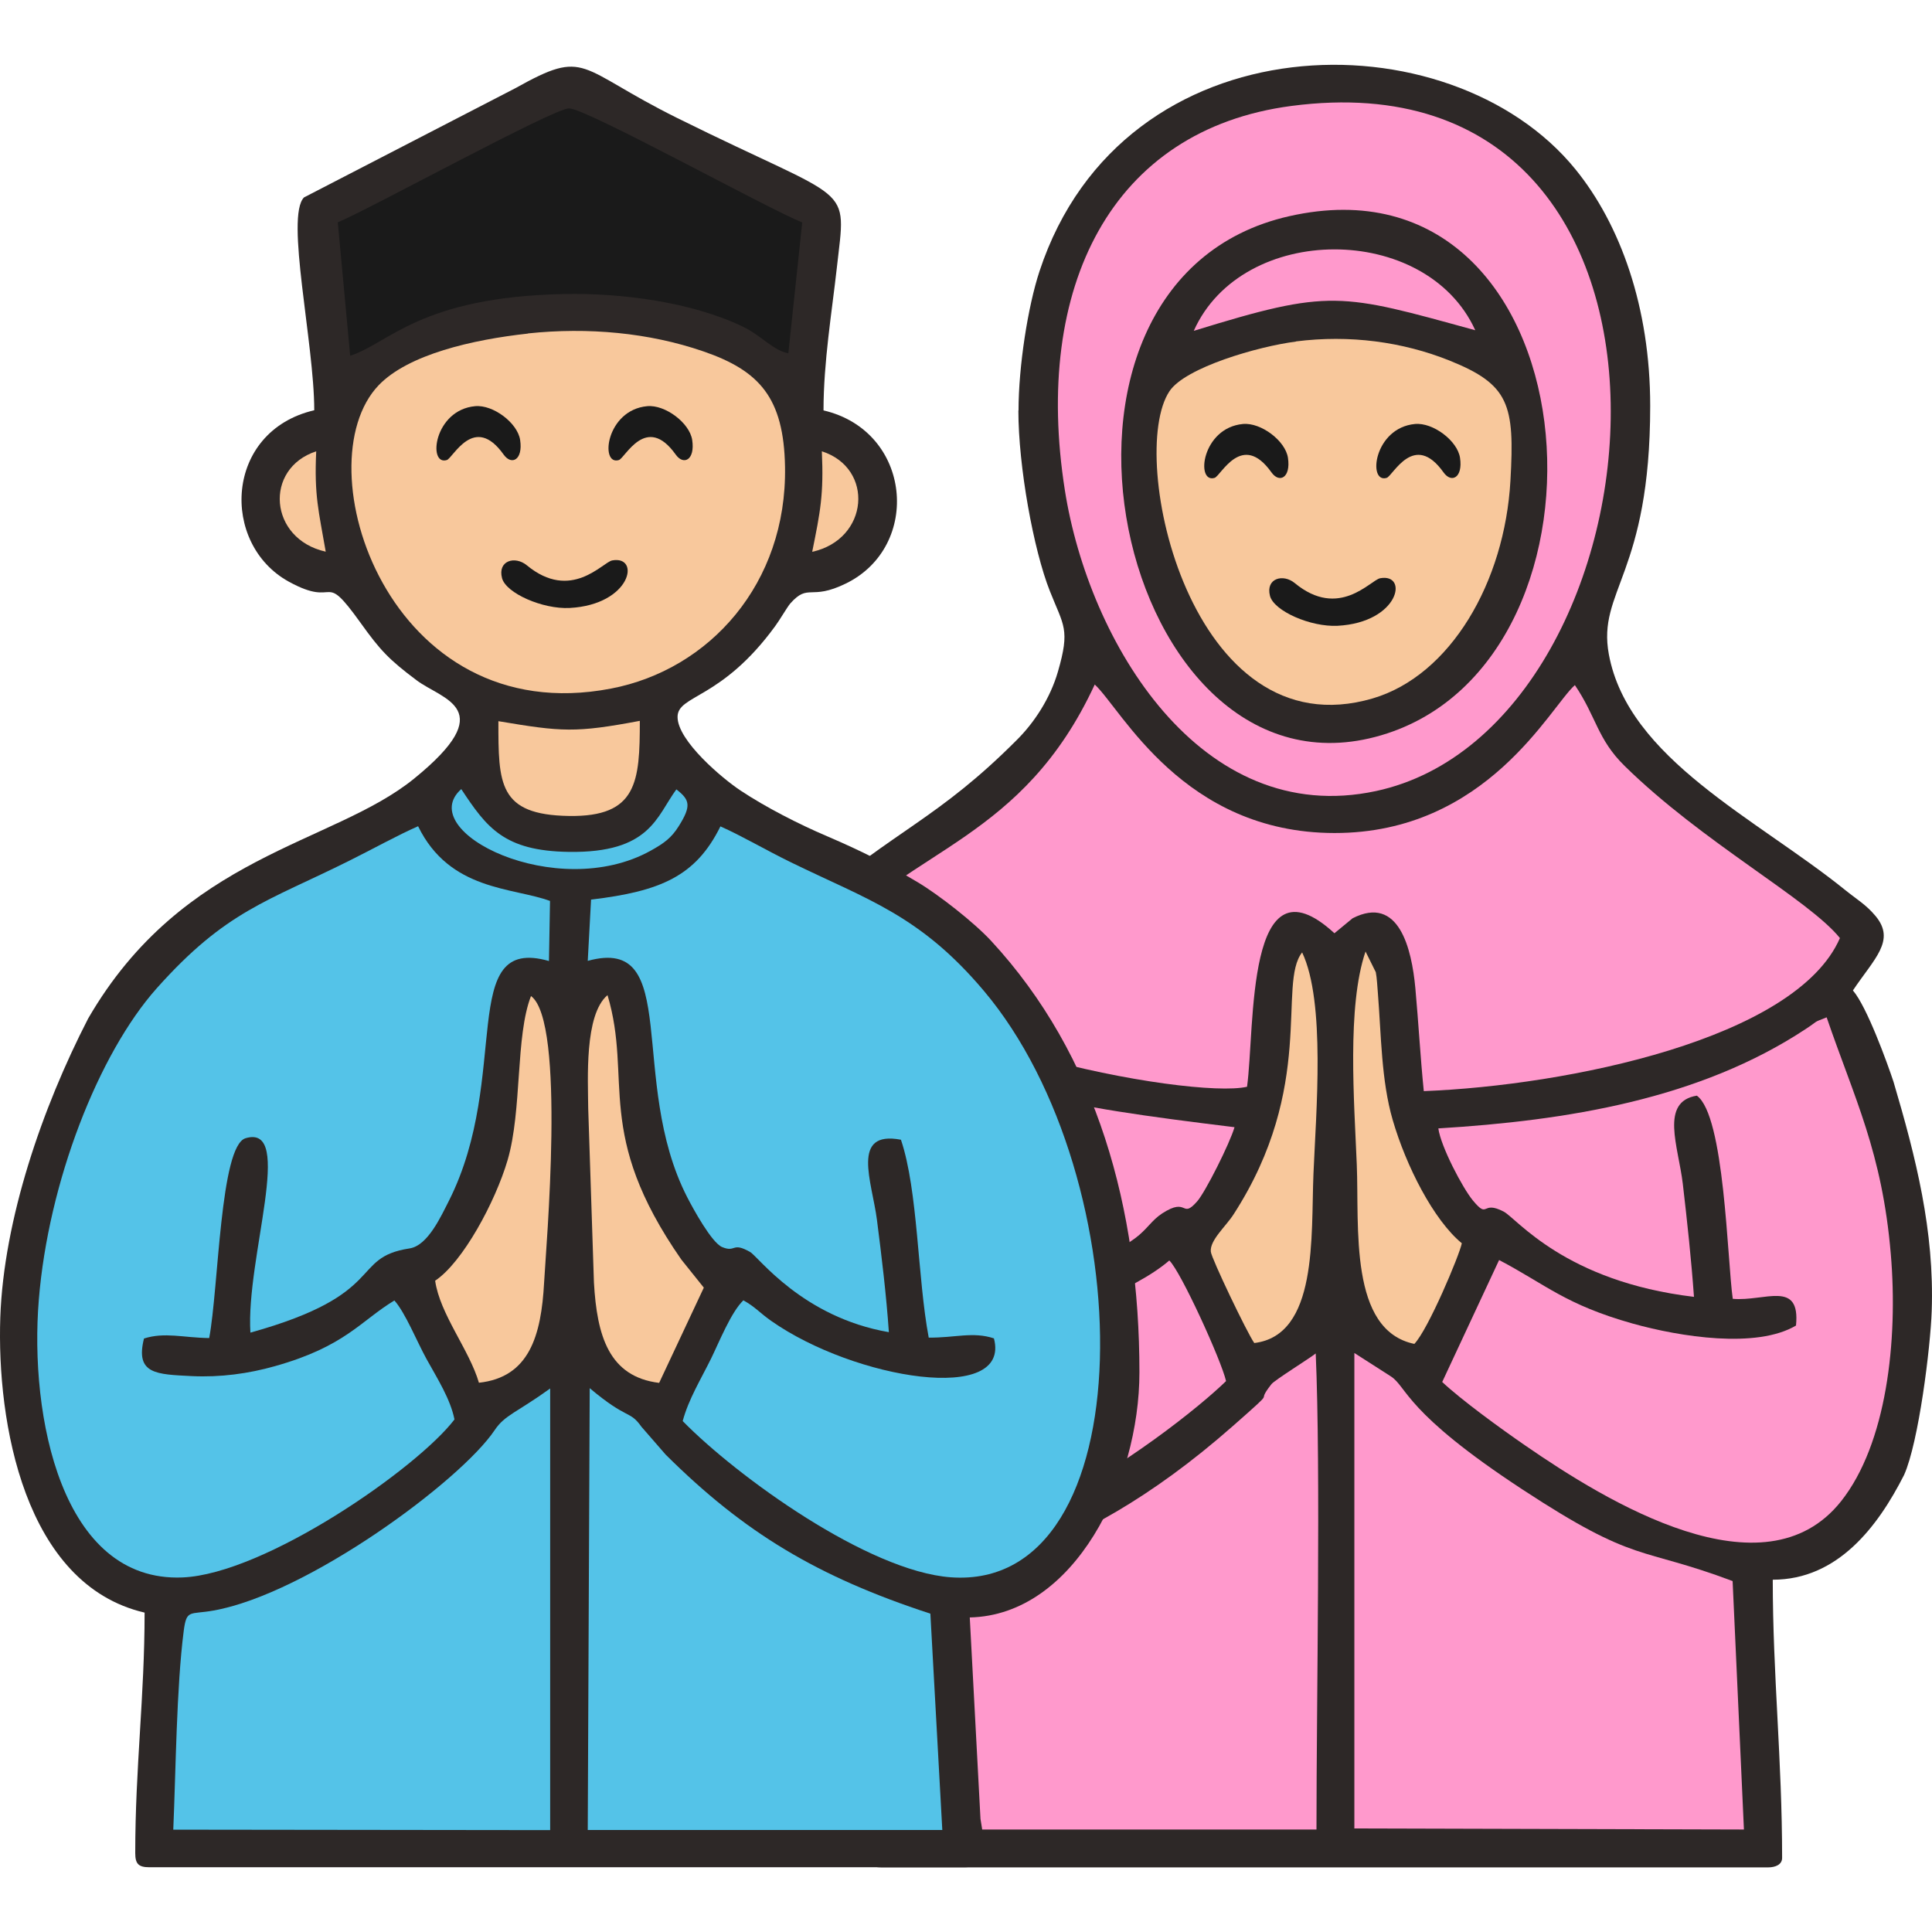 <?xml version="1.0" encoding="UTF-8"?>
<svg id="Layer_1" data-name="Layer 1" xmlns="http://www.w3.org/2000/svg" viewBox="0 0 128 128">
  <defs>
    <style>
      .cls-1 {
        fill: #2d2827;
      }

      .cls-1, .cls-2, .cls-3, .cls-4, .cls-5 {
        fill-rule: evenodd;
      }

      .cls-2 {
        fill: #1a1a1a;
      }

      .cls-3 {
        fill: #f9c;
      }

      .cls-4 {
        fill: #54c3e8;
      }

      .cls-5 {
        fill: #f8c89c;
      }
    </style>
  </defs>
  <g id="Layer_1-2" data-name="Layer_1">
    <path class="cls-1" d="m67.47,27.2c0,3.69,1,9.23,2.09,11.97.91,2.3,1.35,2.5.53,5.33-.51,1.77-1.57,3.37-2.69,4.49-5.24,5.27-8.16,6.02-13.6,10.76-2.6,2.27-2.04,2.15.24,5.55-.56,2.4-5,9.44-5,19.68v3.75c0,6.35,3.48,15.15,9.06,15.62,0,6.29-.63,11.83-.63,18.43,0,.72.22.94.94.94h58.72c.51,0,.94-.19.94-.63,0-6.51-.62-12.13-.62-18.43,4.31,0,6.97-3.53,8.7-6.94.97-2.16,1.75-8.47,1.83-10.85.19-5.31-1.05-10.2-2.53-15.2-.42-1.27-1.77-4.99-2.69-6.05,1.41-2.11,2.85-3.3,1.51-4.92-.64-.77-1.24-1.1-2.03-1.74-5.86-4.73-14.37-8.68-15.65-15.61-.78-4.22,2.74-5.29,2.74-16.46,0-6.54-1.98-12.01-4.95-15.67-8.31-10.24-29.98-10.03-35.51,6.75-.77,2.33-1.39,6.31-1.39,9.23h0Z"/>
    <path class="cls-3" d="m85.55,7.02c-11.92,1.57-17.12,11.99-15,25.46,1.58,10.05,8.99,22.42,20.61,19.93,19.71-4.22,23.63-49.24-5.61-45.39h0Z"/>
    <path class="cls-3" d="m55.06,62.14c2.76,6.85,23.88,10.72,27.56,9.86.54-3.91-.11-15.59,5.79-10.17l1.2-.99c3.08-1.58,3.92,2.04,4.16,4.62.21,2.3.33,4.55.56,6.83,9.51-.37,24.66-3.45,27.57-10.14-2.07-2.57-9.1-6.33-14.27-11.41-1.81-1.78-1.86-3.24-3.29-5.35-1.62,1.42-5.83,9.81-15.93,9.8-10.02-.01-14.09-8.18-15.88-9.84-4.76,10.29-12.18,10.84-17.47,16.8h0Z"/>
    <path class="cls-1" d="m85.43,14.32c-19.13,4.3-11.34,39.55,6.09,34.39,16.72-4.94,14.11-38.94-6.09-34.39Z"/>
    <path class="cls-3" d="m81.23,91.5c-.31-1.36-2.99-7.25-3.76-7.99-4.55,3.93-20.7,8.07-19.45,2.58,1.41-.44,2.41-.04,4.08.03.57-3.62.63-10.73,1.85-13.39,1.18-.2,1-.2,1.94.3l-1.24,12.85c3.57-.25,8.3-2.18,10.55-3.84.81-.6,1.08-1.18,1.8-1.65,1.73-1.12,1.25.41,2.31-.79.55-.62,2.17-3.85,2.48-4.92-11.81-1.45-16.77-2.28-25.56-7.4-3.01,3.04-7.89,22.4-1.48,31.95,5.94,8.86,23.12-4.44,26.49-7.74h0Z"/>
    <path class="cls-3" d="m95.29,74.74c.16,1.22,1.62,3.98,2.29,4.79,1.07,1.29.54-.04,2.04.74.88.46,4.05,4.63,12.61,5.65-.18-2.51-.45-5-.74-7.49-.29-2.46-1.54-5.44.93-5.84,1.84,1.32,2.01,10.86,2.38,13.46,2.12.19,4.49-1.28,4.19,1.77-2.61,1.55-7.67.75-10.82-.13-4.47-1.26-5.73-2.57-8.85-4.21l-3.77,8.08c1.29,1.21,3.88,3.09,5.49,4.2,5.43,3.75,15.83,10.12,20.93,3.71,3.02-3.8,3.79-10.64,3.3-16.39-.57-6.75-2.41-10.3-4.25-15.68-.98.39-.47.17-1.35.75-7.08,4.69-15.87,6.09-24.38,6.61h0Z"/>
    <path class="cls-3" d="m60.85,104.91l-.88,16.3h27.25c0-8.55.29-23.77-.05-31.54-.41.33-2.7,1.75-2.93,2.03-1.22,1.55.65-.05-2.55,2.77-11.13,9.81-18.78,9.52-20.84,10.44h0Z"/>
    <path class="cls-3" d="m89.71,121.14l25.83.07-.75-16.46c-6.23-2.34-6.32-1.08-13.91-6.06-7.83-5.13-7.64-6.79-8.73-7.5l-2.42-1.55v31.49h-.01Z"/>
    <path class="cls-5" d="m85.86,22.63c-2.51.32-7.34,1.72-8.38,3.29-2.85,4.28,1.37,23.91,13.47,20.35,5.15-1.52,8.74-7.7,9.12-14.42.29-5.06-.08-6.37-4.03-7.96-3.12-1.25-6.63-1.72-10.18-1.27h0Z"/>
    <path class="cls-5" d="m93.71,89.03c.91-.95,2.97-5.84,3.14-6.66-1.87-1.54-3.69-5.11-4.58-8.17-.76-2.61-.76-5.63-.98-8.38-.03-.37-.07-1.08-.14-1.41l-.68-1.37c-1.24,3.64-.75,9.94-.58,14.11.17,4.13-.54,11,3.83,11.89h0Z"/>
    <path class="cls-5" d="m83.09,88.98c4.24-.5,3.76-7.09,3.93-11.21.17-4.08.81-11.39-.75-14.67-1.65,2.08.94,8.87-4.54,17.35-.51.8-1.59,1.72-1.51,2.48.04.44,2.41,5.39,2.88,6.05Z"/>
    <path class="cls-3" d="m79.09,21.92c9.07-2.8,9.7-2.5,18.65-.04-3.25-7.15-15.44-7.15-18.65.04h0Z"/>
    <path class="cls-2" d="m84.14,39.48c.26,1,2.69,2.07,4.48,1.98,4.09-.22,4.72-3.5,2.82-3.15-.64.12-2.72,2.75-5.66.32-.78-.64-1.94-.31-1.64.85h0Z"/>
    <path class="cls-2" d="m96.73,30.33c-.17-1.13-1.79-2.35-2.98-2.24-2.73.25-3.15,3.96-1.88,3.57.42-.13,1.81-3.12,3.77-.36.52.73,1.29.36,1.09-.97h0Z"/>
    <path class="cls-2" d="m85.33,30.33c-.17-1.13-1.79-2.35-2.98-2.24-2.73.25-3.15,3.96-1.88,3.57.42-.13,1.81-3.12,3.77-.36.52.73,1.29.36,1.09-.97h0Z"/>
  </g>
  <g id="Layer_1-3" data-name="Layer_1">
    <path class="cls-1" d="m9.58,106.84c0,5.58-.62,10.24-.62,15.93,0,.72.22.94.94.94h54.03c1.74,0,1.19-2.13,1.03-3.2l-.71-13.35c6.93-.15,11.24-8.95,11.24-16.24,0-10.85-2.81-21-9.83-28.59-1.14-1.23-3.47-3.05-4.86-3.88-2.07-1.23-3.61-2.02-6.01-3.05-1.88-.8-4.08-1.93-5.72-3.02-1.21-.8-4.18-3.3-4.18-4.88,0-1.48,2.9-1.12,6.47-6.02.31-.42.8-1.27,1-1.5,1.22-1.37,1.31-.16,3.68-1.32,5.04-2.46,4.38-10.1-1.48-11.47,0-3.21.56-6.56.88-9.43.64-5.75,1.17-4.12-10.57-9.94-6.69-3.32-5.94-4.65-10.72-1.98l-14.01,7.24c-1.25,1.27.68,9.65.68,14.1-5.96,1.39-6.24,8.86-1.68,11.36,3.32,1.82,2.15-.9,4.76,2.74,1.29,1.8,1.86,2.41,3.7,3.79,1.73,1.3,5.57,1.86-.17,6.52-5.38,4.37-15.29,5.01-21.59,15.89C2.78,73.42.25,80.81.02,87.27c-.24,6.94,1.58,17.71,9.56,19.57h0Z"/>
    <path class="cls-4" d="m30.11,94.04c-.27-1.35-1.13-2.7-1.85-4-.65-1.18-1.4-3.06-2.13-3.88-2.24,1.35-3.25,3.04-7.91,4.35-1.76.5-3.62.75-5.52.66-2.31-.12-3.76-.11-3.16-2.49,1.37-.44,2.63-.05,4.32-.03.63-3.36.72-12.73,2.41-13.24,3.29-.99.01,7.96.32,12.88,9.17-2.55,6.55-4.97,10.55-5.58,1.22-.19,2.09-2.16,2.61-3.17,4.16-8.28.5-17.62,6.62-15.87l.07-3.98c-2.47-.91-6.65-.66-8.74-4.95-1.35.59-3.04,1.53-4.55,2.28-5.45,2.72-8.17,3.3-12.77,8.46-3.86,4.34-7.18,12.84-7.81,20.65-.62,7.63,1.47,18.71,9.52,18.38,5.47-.23,15.55-7.22,18.03-10.48h0Z"/>
    <path class="cls-4" d="m39.16,59.59l-.22,4.07c6.28-1.73,2.62,7.92,6.59,15.66.39.76,1.62,3.01,2.31,3.3.93.39.64-.37,1.86.33.56.33,3.46,4.32,9.19,5.31-.17-2.46-.48-5.03-.79-7.44-.32-2.51-1.77-5.95,1.59-5.31,1.14,3.38,1.09,9.12,1.84,13.11,1.74.02,2.92-.41,4.32.05,1.16,4.4-9.22,2.73-14.76-1.16-.78-.55-1.06-.93-1.84-1.36-.82.79-1.61,2.78-2.14,3.86-.69,1.4-1.49,2.69-1.88,4.14,3.63,3.7,12.29,9.95,17.76,10.35,12.92.94,12.7-26.42,2.18-38.87-4.22-5-7.71-6.03-12.75-8.49-1.74-.85-3.23-1.74-4.69-2.39-1.63,3.3-3.96,4.3-8.56,4.85h0Z"/>
    <path class="cls-5" d="m34.98,22.1c-3.67.4-7.93,1.38-9.89,3.42-5.05,5.27.61,22.94,15.39,20.1,6.53-1.25,11.66-6.96,11.53-14.69-.08-4.58-1.69-6.37-5.41-7.65-3.6-1.24-7.64-1.61-11.62-1.19h0Z"/>
    <path class="cls-4" d="m11.48,121.22l24.97.03v-29.26c-2.2,1.59-3,1.75-3.67,2.75-2.26,3.38-12.41,10.85-18.62,11.96-1.6.29-1.8-.11-1.99,1.37-.48,3.73-.52,9.25-.69,13.14h0Z"/>
    <path class="cls-4" d="m38.94,121.24h23.49s-.79-14.33-.79-14.33c-7.49-2.45-12.33-5.36-17.54-10.54l-1.6-1.84c-.8-1.13-.89-.42-3.43-2.56l-.13,29.26h0Z"/>
    <path class="cls-2" d="m22.38,14.73l.82,8.84c2.55-.81,4.63-3.9,14.18-4.09,3.76-.08,8.45.53,11.83,2.16,1.22.58,2.06,1.62,3.02,1.76l.92-8.66c-2.4-.97-14.31-7.56-15.45-7.56-1.04,0-13.1,6.62-15.32,7.55Z"/>
    <path class="cls-5" d="m28.83,84.85c.31,2.21,2.27,4.59,2.9,6.76,3.33-.36,4.13-3.1,4.32-6.66.12-2.29,1.45-17.26-.87-18.96-1.04,2.67-.58,7.55-1.55,10.87-.81,2.76-2.97,6.77-4.8,7.99Z"/>
    <path class="cls-5" d="m38.97,73.42l.38,11.55c.2,3.54.99,6.24,4.32,6.65l2.96-6.31-1.49-1.86c-5.82-8.37-3.21-11.9-4.89-17.52-1.55,1.3-1.29,5.64-1.28,7.49h0Z"/>
    <path class="cls-5" d="m42.38,47.76c-4.25.8-5.15.73-9.36.02,0,4.14-.01,6.21,4.68,6.28,4.52.07,4.69-2.26,4.69-6.3h0Z"/>
    <path class="cls-4" d="m44.81,52.3c-1.32,1.79-1.72,4.22-7.12,4.14-4.31-.06-5.45-1.62-7.13-4.16-3.17,2.81,6.32,7.54,12.55,4.08.9-.5,1.37-.85,1.85-1.61.87-1.38.74-1.76-.16-2.46Z"/>
    <path class="cls-5" d="m21.58,36.55c-.46-2.68-.77-3.69-.63-6.65-3.48,1.14-3.14,5.81.63,6.65Z"/>
    <path class="cls-5" d="m53.81,36.56c3.77-.83,4.13-5.54.64-6.66.13,2.86-.1,3.99-.64,6.66Z"/>
    <path class="cls-2" d="m33.26,38.3c.26,1,2.69,2.07,4.48,1.98,4.09-.22,4.72-3.5,2.82-3.15-.64.12-2.72,2.75-5.66.32-.78-.64-1.94-.31-1.64.85h0Z"/>
    <path class="cls-2" d="m45.86,29.15c-.17-1.13-1.79-2.35-2.98-2.24-2.73.25-3.15,3.96-1.88,3.57.42-.13,1.81-3.12,3.77-.36.52.73,1.29.36,1.09-.97h0Z"/>
    <path class="cls-2" d="m34.46,29.15c-.17-1.13-1.79-2.35-2.98-2.24-2.73.25-3.15,3.96-1.88,3.57.42-.13,1.81-3.12,3.77-.36.52.73,1.29.36,1.09-.97h0Z"/>
  </g>
</svg>